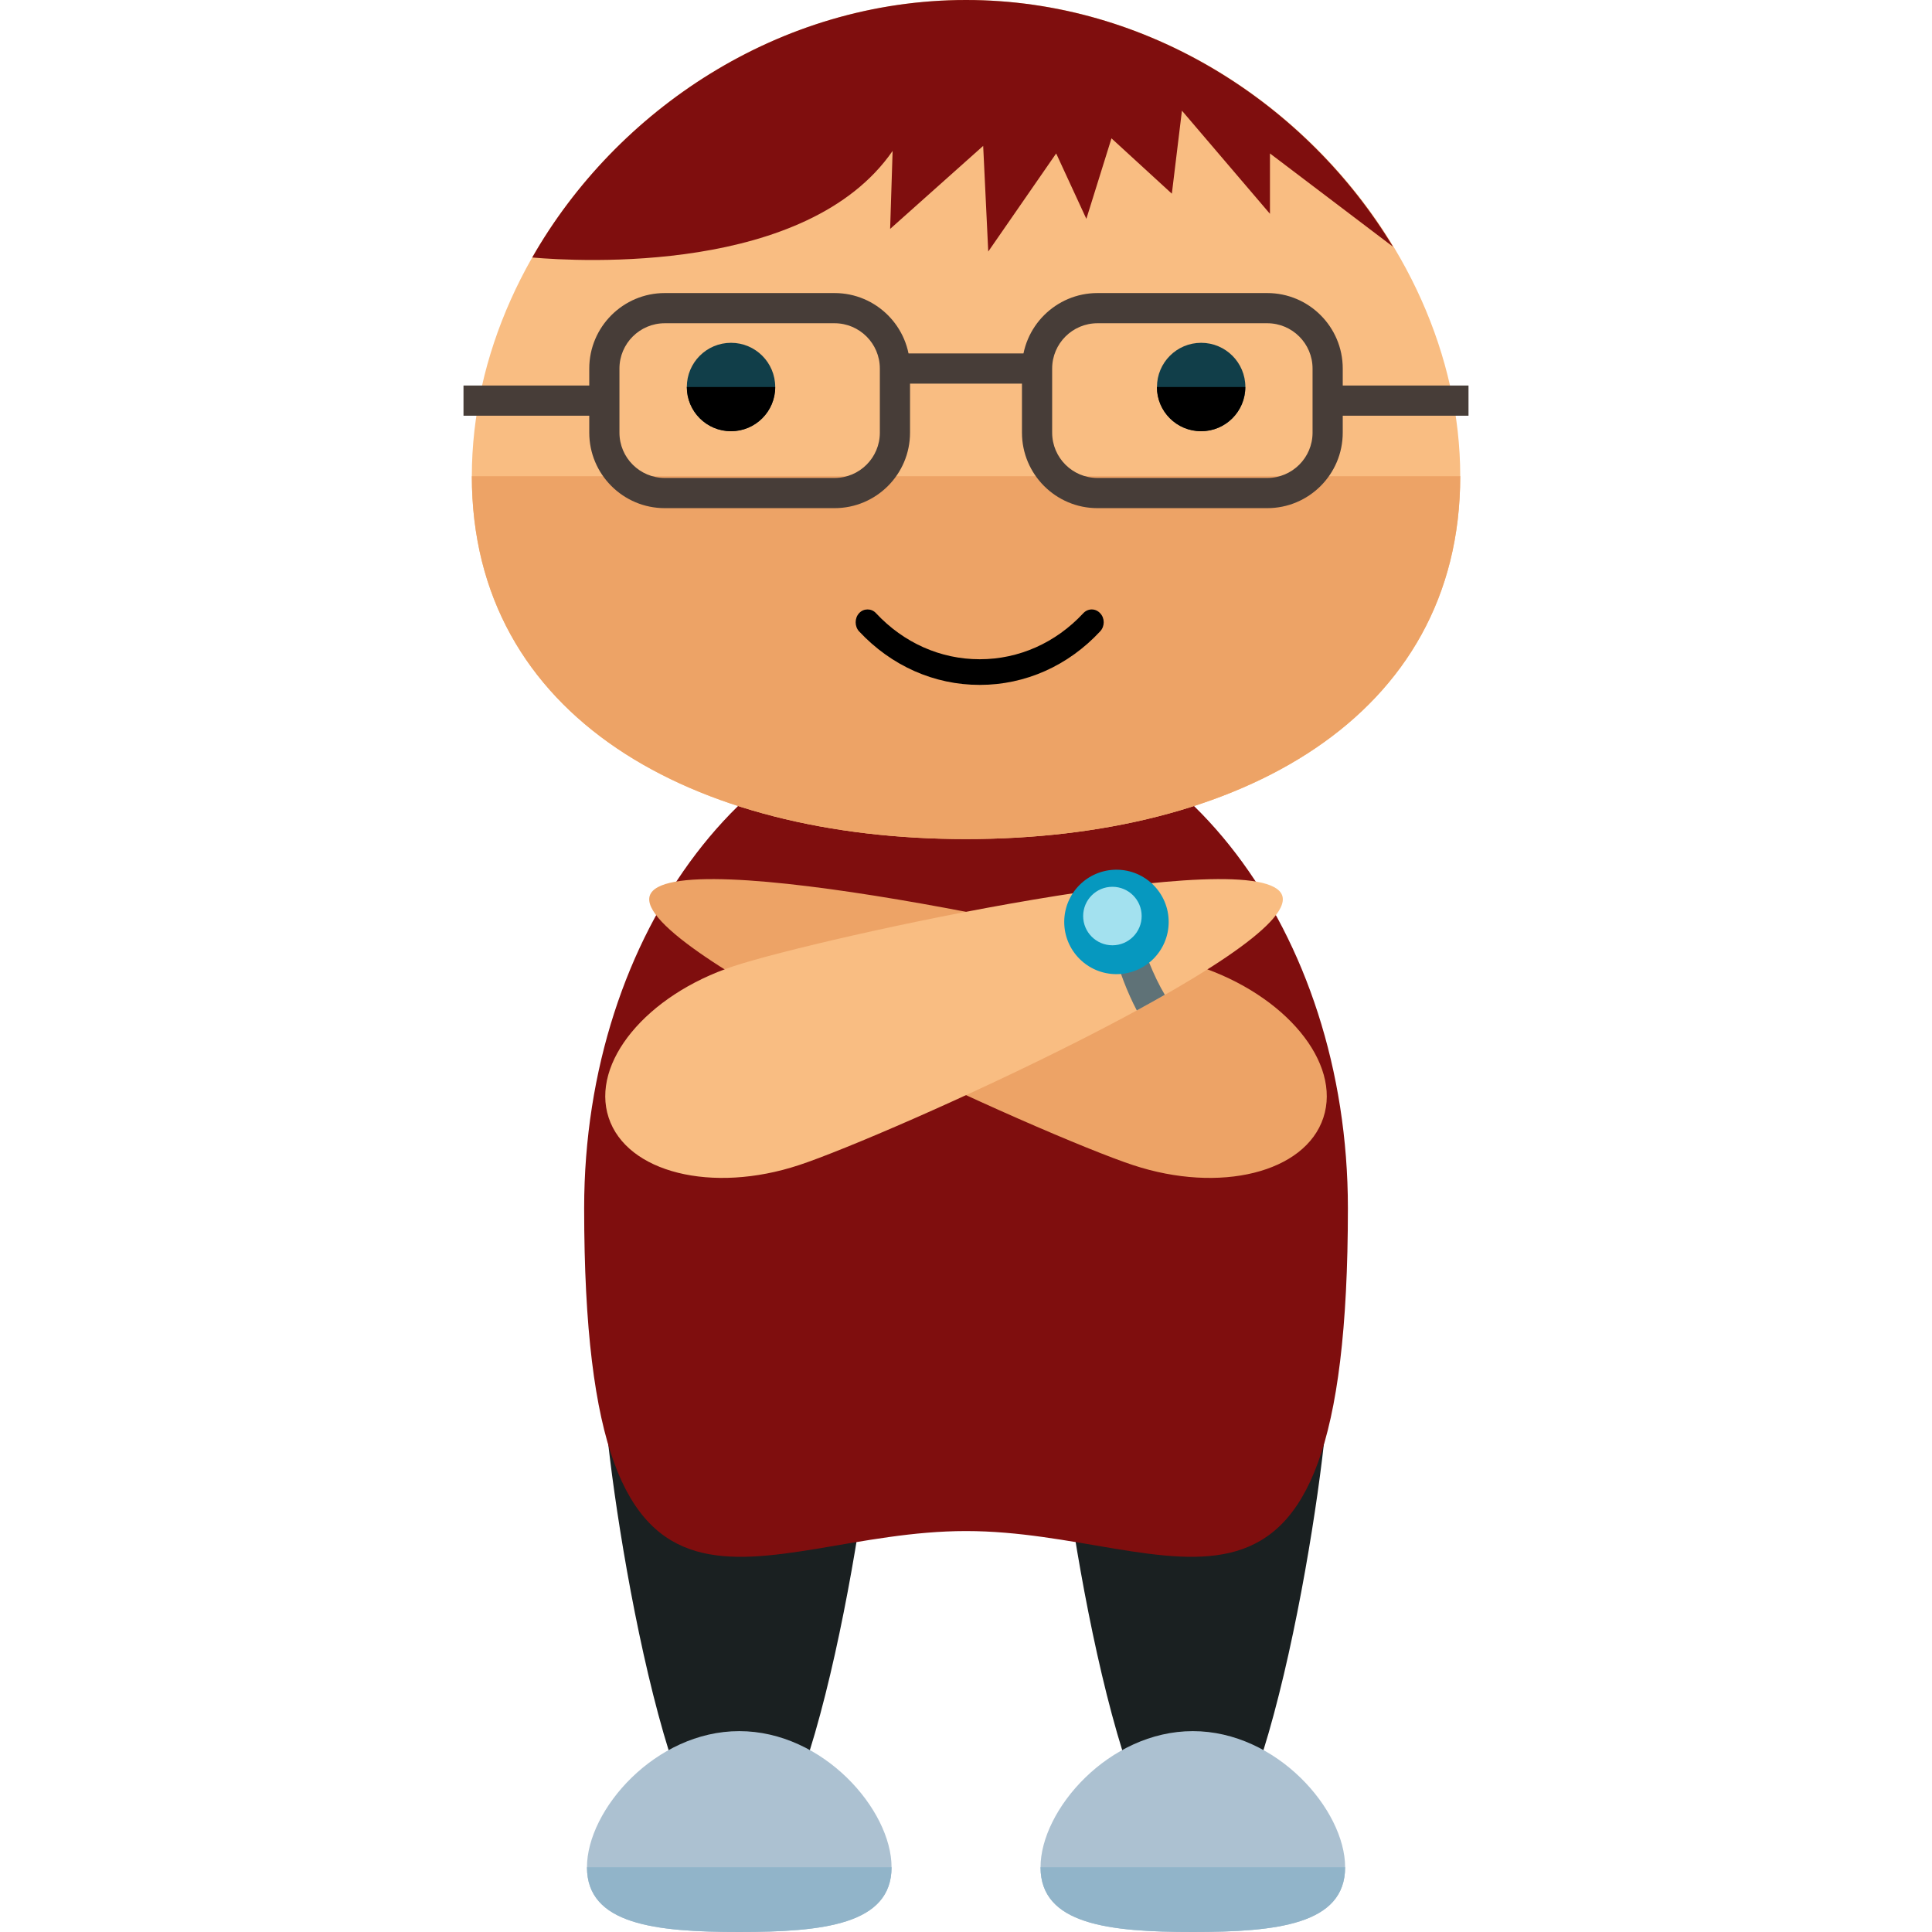 <?xml version="1.0" encoding="UTF-8" standalone="no"?>
<!-- Generator: Adobe Illustrator 19.0.0, SVG Export Plug-In . SVG Version: 6.00 Build 0)  -->

<svg
   xmlns:dc="http://purl.org/dc/elements/1.1/"
   xmlns:cc="http://creativecommons.org/ns#"
   xmlns:rdf="http://www.w3.org/1999/02/22-rdf-syntax-ns#"
   xmlns:svg="http://www.w3.org/2000/svg"
   xmlns="http://www.w3.org/2000/svg"
   xmlns:sodipodi="http://sodipodi.sourceforge.net/DTD/sodipodi-0.dtd"
   xmlns:inkscape="http://www.inkscape.org/namespaces/inkscape"
   version="1.1"
   id="Layer_1"
   x="0px"
   y="0px"
   viewBox="0 0 504.123 504.123"
   style="enable-background:new 0 0 504.123 504.123;"
   xml:space="preserve"
   inkscape:version="0.91 r13725"
   sodipodi:docname="nerd.svg"><defs
     id="defs95" /><sodipodi:namedview
     pagecolor="#ffffff"
     bordercolor="#666666"
     borderopacity="1"
     objecttolerance="10"
     gridtolerance="10"
     guidetolerance="10"
     inkscape:pageopacity="0"
     inkscape:pageshadow="2"
     inkscape:window-width="948"
     inkscape:window-height="645"
     id="namedview93"
     showgrid="false"
     inkscape:zoom="1.3240991"
     inkscape:cx="138.9757"
     inkscape:cy="362.89154"
     inkscape:window-x="0"
     inkscape:window-y="0"
     inkscape:window-maximized="0"
     inkscape:current-layer="Layer_1" /><g
     id="g3"><path
       style="fill:#1A2021;"
       d="M228.218,361.913c0,19.503-15.817,124.668-35.336,124.668c-19.495,0-35.304-105.173-35.304-124.668   c0-19.495,15.817-35.32,35.304-35.32C212.401,326.593,228.218,342.418,228.218,361.913z"
       id="path5" /><path
       style="fill:#1A2021;"
       d="M346.577,361.913c0,19.503-15.817,124.668-35.336,124.668c-19.495,0-35.304-105.173-35.304-124.668   c0-19.495,15.817-35.32,35.304-35.32C330.76,326.593,346.577,342.418,346.577,361.913z"
       id="path7" /></g><path
     style="fill:#7F0E0E;"
     d="M351.712,315.242c0,126.33-44.599,84.259-99.643,84.259c-55.028,0-99.643,42.071-99.643-84.259  c0-72.231,44.631-130.781,99.643-130.781C307.098,184.47,351.712,243.019,351.712,315.242z"
     id="path9" /><path
     style="fill:#ACC1D1;"
     d="M232.637,487.219c0,14.935-17.802,16.904-39.739,16.904s-39.739-1.961-39.739-16.904  c0-14.943,17.802-35.509,39.739-35.509S232.637,472.277,232.637,487.219z"
     id="path11" /><path
     style="fill:#91B4C9;"
     d="M232.637,487.219c0,14.935-17.802,16.904-39.739,16.904s-39.739-1.961-39.739-16.904"
     id="path13" /><path
     style="fill:#ACC1D1;"
     d="M350.988,487.219c0,14.935-17.802,16.904-39.739,16.904s-39.739-1.961-39.739-16.904  c0-14.943,17.802-35.509,39.739-35.509S350.988,472.277,350.988,487.219z"
     id="path15" /><path
     style="fill:#91B4C9;"
     d="M350.988,487.219c0,14.935-17.802,16.904-39.739,16.904s-39.739-1.961-39.739-16.904"
     id="path17" /><path
     style="fill:#F9BD82;"
     d="M381.023,124.258c0,63.008-57.738,94.681-128.937,94.681c-71.215,0-128.969-31.673-128.969-94.681  C123.116,61.235,180.87,0,252.085,0C323.285,0,381.023,61.235,381.023,124.258z"
     id="path19" /><path
     style="fill:#EDA366;"
     d="M381.023,124.258c0,63.008-57.738,94.681-128.937,94.681c-71.215,0-128.969-31.673-128.969-94.681"
     id="path21" /><circle
     style="fill:#113E49;"
     cx="190.748"
     cy="100.982"
     r="11.532"
     id="circle23" /><path
     d="M202.279,100.982c0,6.388-5.167,11.54-11.54,11.54c-6.372,0-11.524-5.152-11.524-11.54"
     id="path25" /><circle
     style="fill:#113E49;"
     cx="313.423"
     cy="100.982"
     r="11.532"
     id="circle29" /><path
     d="M301.867,100.982c0,6.388,5.151,11.54,11.54,11.54c6.372,0,11.524-5.152,11.524-11.54"
     id="path31" /><path
     style="fill:#000000"
     d="m 226.394,159.023 c 0.77,0 1.579,0.304 2.196,0.987 7.236,7.745 16.84,12.008 27.042,12.008 l 0.021,0 c 10.202,0 19.806,-4.275 27.002,-11.997 1.204,-1.312 3.177,-1.345 4.412,-0.011 1.224,1.27 1.245,3.385 0.021,4.708 -8.359,9.014 -19.553,13.993 -31.425,13.993 l -0.021,0 c -11.882,0 -23.045,-4.947 -31.485,-13.971 -1.185,-1.29 -1.185,-3.45 0,-4.729 0.617,-0.686 1.407,-0.989 2.237,-0.989 z"
     id="path33"
     inkscape:connector-curvature="0" /><path
     style="fill:#EDA366;"
     d="M345.309,291.643c4.742-14.344-9.862-32.02-32.603-39.534  c-22.709-7.491-138.398-32.713-143.155-18.408c-4.71,14.336,103.353,62.818,126.078,70.309  C318.346,311.517,340.59,305.971,345.309,291.643z"
     id="path35" /><path
     style="fill:#F9BD82;"
     d="M158.822,291.643c-4.742-14.344,9.862-32.02,32.603-39.534  c22.709-7.491,138.398-32.713,143.155-18.408c4.71,14.336-103.353,62.818-126.078,70.309  C185.785,311.517,163.541,305.971,158.822,291.643z"
     id="path37" /><path
     style="fill:#5F7277;"
     d="M296.369,240.569c-0.859-3.285-1.449-6.412-1.906-9.452c-2.213,0.268-4.466,0.551-6.774,0.859  c0.362,4.506,1.15,9.492,2.529,14.746c1.709,6.498,3.97,12.304,6.412,16.927c2.513-1.371,4.955-2.725,7.31-4.072  C301.048,254.7,298.338,248.084,296.369,240.569z"
     id="path39" /><circle
     style="fill:#0698BF;"
     cx="291.32"
     cy="240.561"
     r="13.627"
     id="circle41" /><circle
     style="fill:#A3E1EF;"
     cx="290.265"
     cy="239.025"
     r="7.633"
     id="circle43" /><path
     style="fill:#7F0E0E;"
     d="M252.077,0c-48.813,0-91.301,28.782-113.199,67.19c12.477,1.095,71.751,4.427,94.035-27.806  l-0.646,20.346l24.277-21.662l1.323,27.569l17.723-25.6l7.877,17.069L290.02,36.1l15.754,14.438l2.631-21.662l22.969,26.915V40.038  l32.106,24.34C341.142,27.412,299.67,0,252.077,0z"
     id="path49" /><g
     id="g51"><path
       style="fill:#473D38;"
       d="M217.765,132.592H173.45c-10.854,0-19.692-8.83-19.692-19.692V96.161   c0-10.862,8.838-19.692,19.692-19.692h44.316c10.862,0,19.692,8.83,19.692,19.692V112.9   C237.458,123.762,228.628,132.592,217.765,132.592z M173.45,84.346c-6.506,0-11.815,5.301-11.815,11.815V112.9   c0,6.514,5.309,11.815,11.815,11.815h44.316c6.514,0,11.815-5.301,11.815-11.815V96.161c0-6.514-5.301-11.815-11.815-11.815H173.45   z"
       id="path53" /><rect
       x="120.942"
       y="100.596"
       style="fill:#473D38;"
       width="36.754"
       height="7.877"
       id="rect55" /><path
       style="fill:#473D38;"
       d="M330.673,132.592h-44.316c-10.854,0-19.692-8.83-19.692-19.692V96.161   c0-10.862,8.838-19.692,19.692-19.692h44.316c10.862,0,19.692,8.83,19.692,19.692V112.9   C350.366,123.762,341.536,132.592,330.673,132.592z M286.358,84.346c-6.506,0-11.815,5.301-11.815,11.815V112.9   c0,6.514,5.309,11.815,11.815,11.815h44.316c6.514,0,11.815-5.301,11.815-11.815V96.161c0-6.514-5.301-11.815-11.815-11.815   H286.358z"
       id="path57" /><rect
       x="346.427"
       y="100.596"
       style="fill:#473D38;"
       width="36.754"
       height="7.877"
       id="rect59" /><rect
       x="233.551"
       y="92.223"
       style="fill:#473D38;"
       width="37.085"
       height="7.877"
       id="rect61" /></g><g
     id="g63" /><g
     id="g65" /><g
     id="g67" /><g
     id="g69" /><g
     id="g71" /><g
     id="g73" /><g
     id="g75" /><g
     id="g77" /><g
     id="g79" /><g
     id="g81" /><g
     id="g83" /><g
     id="g85" /><g
     id="g87" /><g
     id="g89" /><g
     id="g91" /></svg>